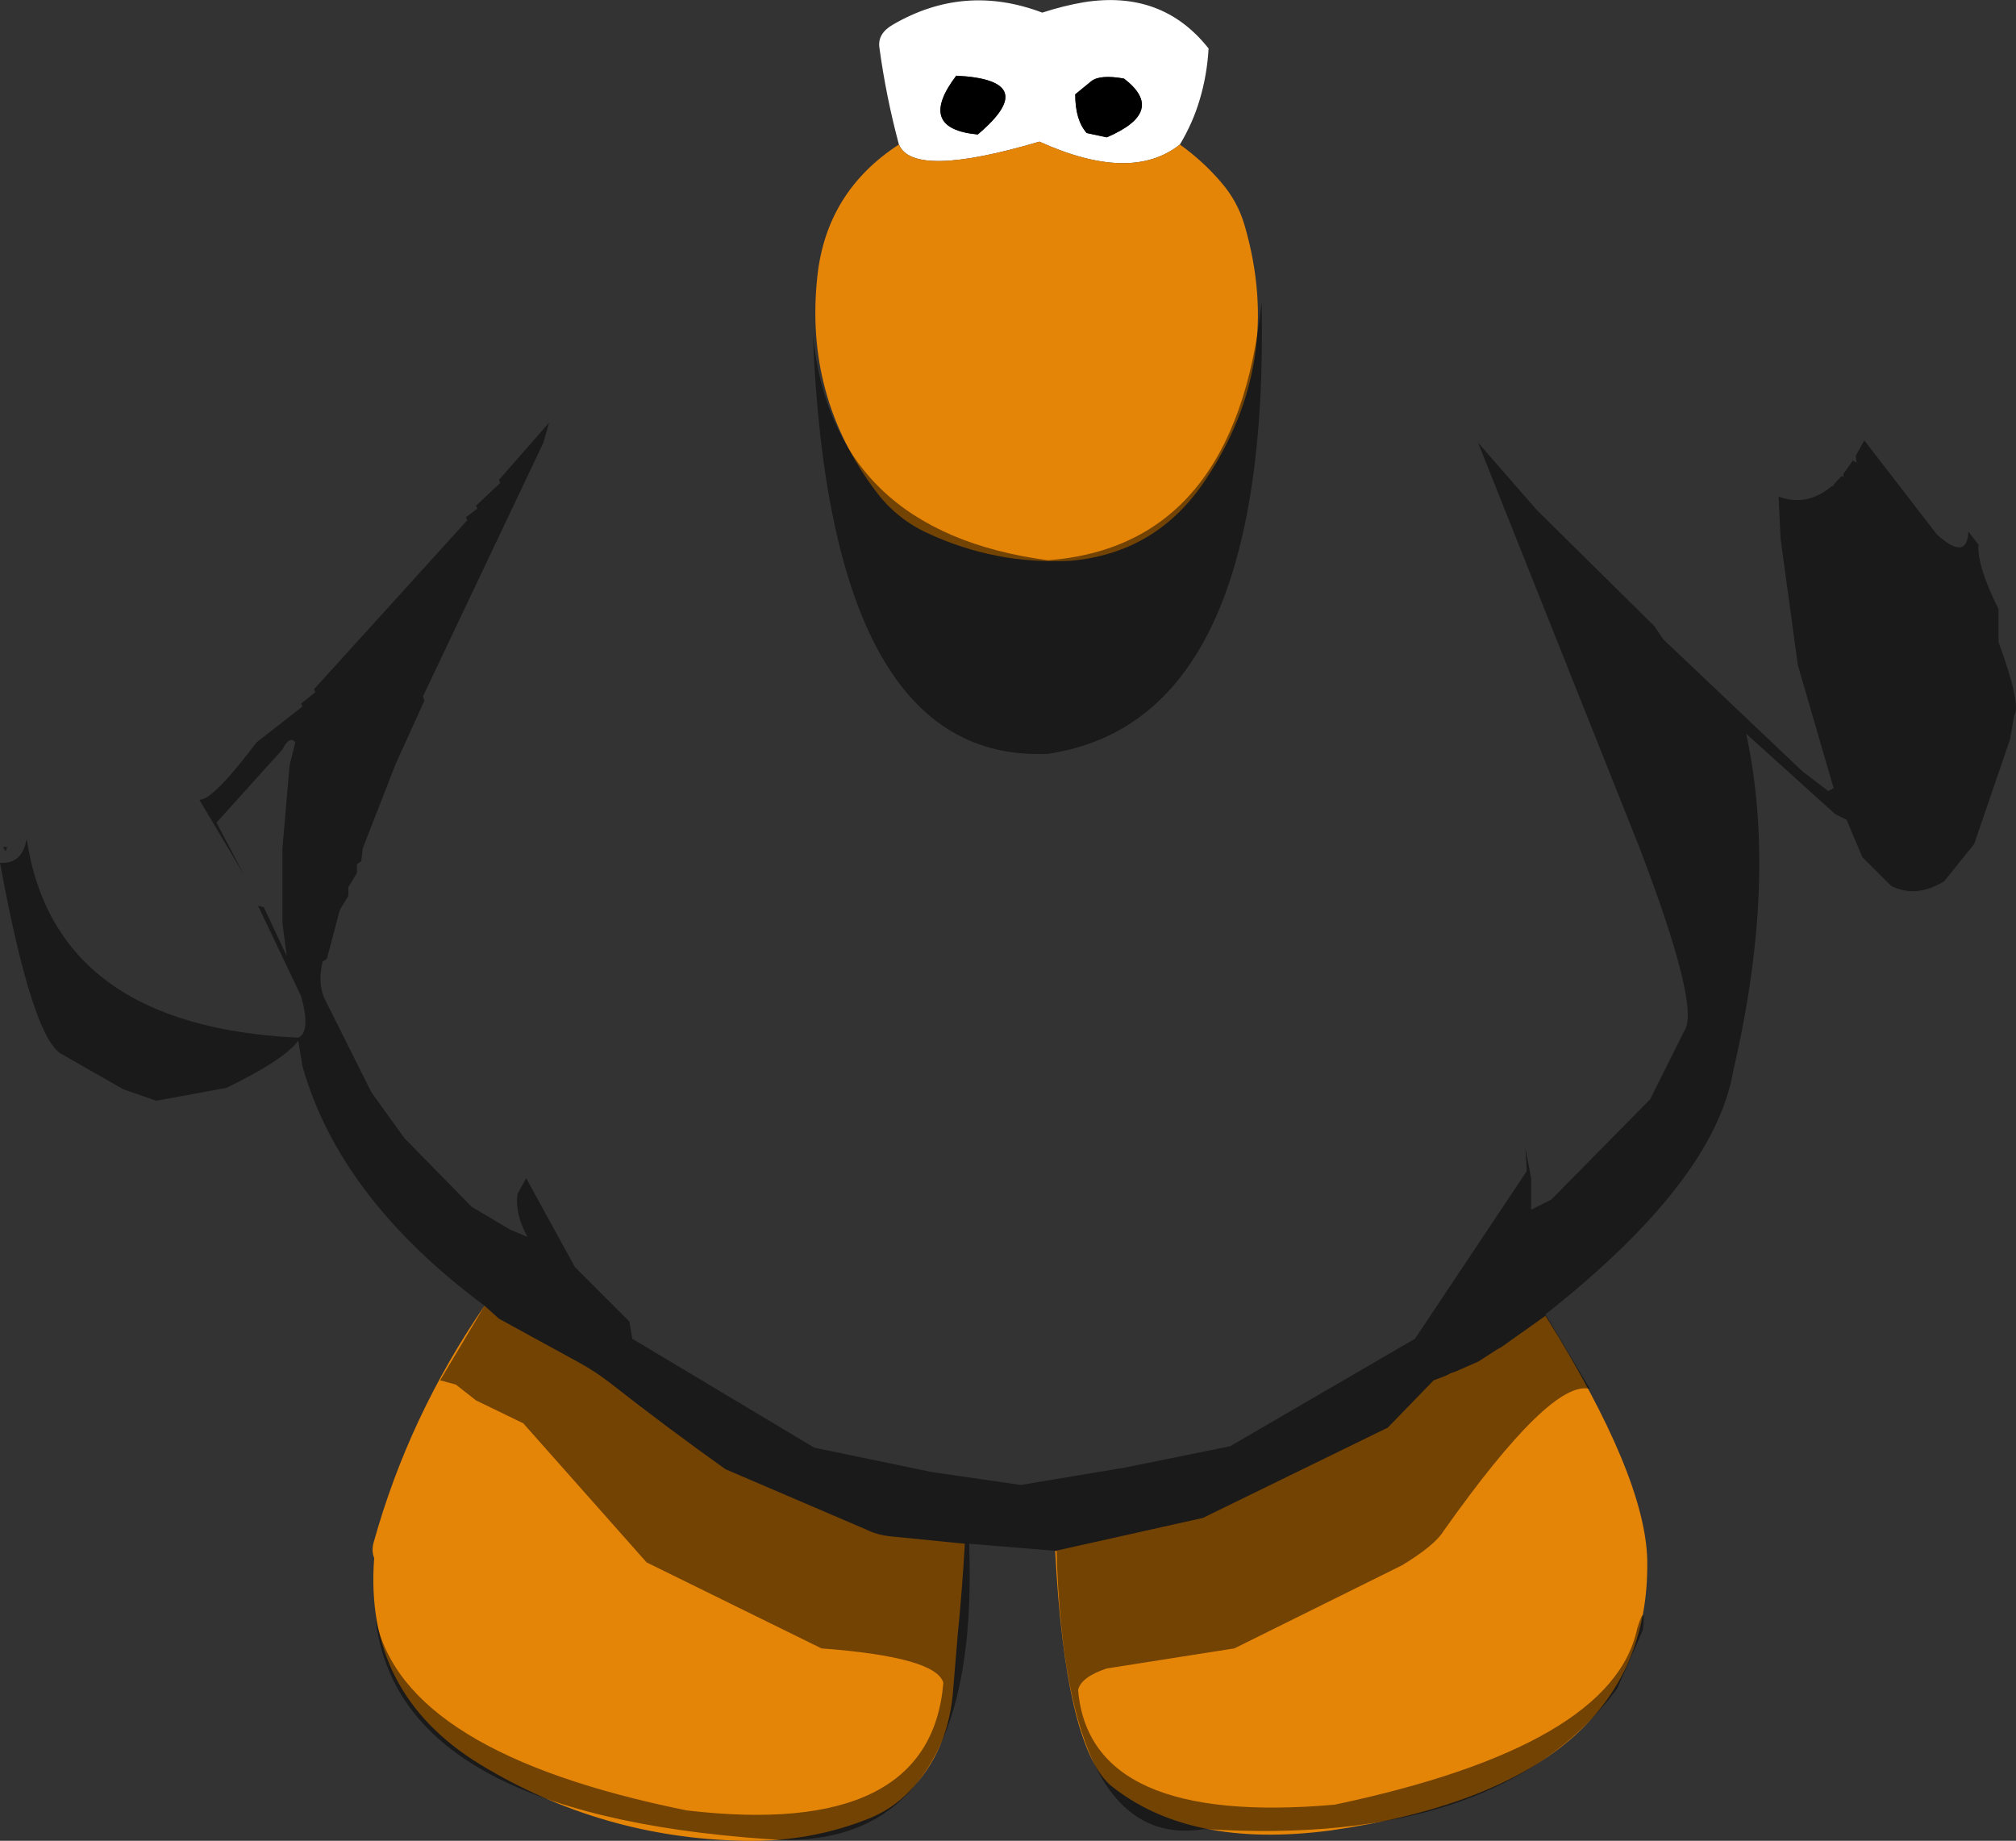 <?xml version="1.0" encoding="UTF-8" standalone="no"?>
<svg xmlns:ffdec="https://www.free-decompiler.com/flash" xmlns:xlink="http://www.w3.org/1999/xlink" ffdec:objectType="shape" height="321.0px" width="351.55px" xmlns="http://www.w3.org/2000/svg">
  <rect width="100%" height="100%" fill="#333333" stroke="none"/>
  <g transform="matrix(1.0, 0.0, 0.0, 1.0, 176.75, 118.2)">
    <path d="M13.5 -104.0 L10.75 -101.75 Q10.75 -97.25 12.75 -95.0 L16.25 -94.25 Q26.75 -98.75 19.25 -104.5 15.0 -105.25 13.5 -104.0 M-20.0 -93.0 Q-22.25 -101.4 -23.4 -109.9 -23.75 -112.35 -21.05 -113.9 -8.6 -121.15 5.0 -116.0 8.7 -117.2 12.2 -117.8 25.9 -120.0 34.0 -109.75 33.75 -105.15 32.45 -100.8 31.25 -96.75 29.0 -93.0 20.5 -86.25 4.5 -93.5 -17.5 -87.0 -20.0 -93.0 M-6.25 -94.75 Q5.0 -104.25 -10.0 -105.0 -17.0 -95.75 -6.25 -94.75" fill="#ffffff" fill-rule="evenodd" stroke="none"/>
    <path d="M13.5 -104.0 Q15.0 -105.25 19.25 -104.5 26.75 -98.75 16.25 -94.25 L12.75 -95.0 Q10.75 -97.25 10.75 -101.75 L13.5 -104.0 M-6.25 -94.75 Q-17.0 -95.75 -10.0 -105.0 5.0 -104.25 -6.25 -94.75" fill="#000000" fill-rule="evenodd" stroke="none"/>
    <path d="M-20.0 -93.0 Q-17.5 -87.0 4.5 -93.5 20.5 -86.25 29.0 -93.0 33.05 -90.1 36.2 -86.4 39.1 -83.05 40.3 -78.85 47.2 -55.05 33.45 -34.5 24.95 -21.7 9.85 -20.4 -3.25 -19.75 -15.05 -25.25 -20.45 -27.75 -24.0 -32.5 -36.55 -49.15 -34.2 -70.2 -32.55 -84.85 -20.0 -93.0 M73.25 122.5 L75.25 121.75 76.25 121.25 77.0 121.0 81.0 119.25 84.5 117.0 85.0 116.75 92.75 111.25 Q110.25 139.25 110.5 154.0 111.0 193.0 55.25 201.0 30.5 204.25 16.75 193.0 9.0 185.75 7.25 152.25 L33.0 146.5 65.25 130.75 73.25 122.5 M-92.25 109.5 L-89.75 111.75 -75.6 119.5 Q-72.9 121.0 -70.5 122.85 -60.5 130.7 -50.25 138.0 L-25.75 148.5 Q-23.85 149.45 -21.55 149.7 L-8.5 151.0 Q-8.95 158.95 -9.75 166.95 L-10.5 176.0 Q-11.2 187.1 -18.25 194.25 -21.1 197.2 -25.05 198.85 -35.45 203.05 -47.1 202.8 -71.9 202.3 -93.0 189.5 -113.3 177.1 -111.5 153.5 -112.0 152.25 -111.6 150.8 -105.45 128.7 -92.25 109.5" fill="#e58508" fill-rule="evenodd" stroke="none"/>
    <path d="M6.0 -20.5 Q38.75 -23.0 43.25 -65.5 44.75 7.5 6.0 13.25 -32.0 15.0 -35.0 -59.75 -31.5 -25.5 6.0 -20.5 M91.25 -29.25 L111.75 -9.0 113.25 -6.75 137.5 16.25 142.05 19.75 143.0 19.25 136.75 -2.25 133.75 -24.25 133.4 -31.6 Q134.9 -31.0 136.7 -31.0 139.8 -31.0 142.65 -33.4 L143.0 -33.5 143.0 -33.7 144.4 -35.2 144.75 -35.0 144.7 -35.55 146.35 -37.9 147.0 -37.5 146.85 -38.7 146.95 -38.9 148.35 -41.4 161.0 -25.0 Q166.25 -20.25 166.5 -25.5 L168.25 -23.25 Q168.0 -19.5 171.75 -12.0 L171.75 -6.25 Q175.75 4.75 174.5 6.5 L173.75 10.75 167.5 29.0 162.25 35.5 Q157.25 38.5 153.0 36.25 L148.0 31.25 145.25 24.75 143.25 23.75 127.75 9.75 Q133.25 35.25 125.5 68.5 122.25 87.75 92.75 111.0 L100.5 124.0 Q93.75 122.25 75.0 148.75 73.5 151.25 67.75 154.75 L38.5 169.25 16.25 172.75 Q11.75 174.25 11.25 176.5 13.25 200.25 56.0 196.5 104.5 186.25 108.75 165.75 110.25 161.0 109.75 166.0 L105.25 176.25 Q84.75 204.0 33.25 200.75 9.0 204.75 7.5 152.25 L-7.75 151.0 Q-5.75 205.25 -43.0 202.5 -107.5 198.0 -111.25 164.0 -106.5 187.5 -57.0 197.5 -14.5 202.5 -12.25 175.25 -13.5 170.75 -33.5 169.25 L-64.0 154.25 -85.5 130.0 -93.75 126.0 -97.25 123.25 -100.0 122.5 -92.25 109.5 Q-117.5 90.75 -124.0 67.75 L-124.75 63.25 Q-127.0 66.5 -137.25 71.5 L-149.5 73.75 -155.25 71.75 -165.75 65.75 Q-171.0 63.5 -176.75 32.25 -172.85 32.55 -172.1 28.05 -167.25 60.75 -124.75 62.75 -122.5 61.75 -124.25 55.5 L-131.75 39.75 -130.75 40.0 -126.75 48.5 -127.5 42.75 -127.5 29.75 -126.25 15.25 -125.25 11.25 Q-126.25 10.0 -127.5 12.5 L-139.0 25.25 -134.25 34.25 -142.0 21.25 Q-139.75 21.5 -132.0 11.25 L-124.0 5.0 -124.25 4.5 -121.75 2.5 -122.0 2.0 -95.25 -27.5 -95.5 -28.0 -93.5 -29.5 -93.75 -30.0 -89.5 -34.0 -89.75 -34.5 -81.0 -44.5 -82.0 -41.0 -103.0 3.25 -102.75 4.0 -107.75 15.0 -113.5 29.75 -113.75 32.0 -114.5 32.5 -114.5 34.0 -116.0 36.5 -116.0 38.0 -117.5 40.5 -119.75 49.0 -120.5 49.5 Q-121.5 53.75 -119.75 56.75 L-112.0 72.25 -106.25 80.25 -94.5 92.25 -87.75 96.25 -84.75 97.5 Q-87.0 93.5 -86.5 90.0 L-85.0 87.25 -76.5 102.75 -67.0 112.25 -66.5 115.25 -34.75 134.25 -14.25 138.5 1.25 140.75 19.25 137.75 37.75 134.0 70.0 115.25 89.5 86.0 89.25 82.0 90.25 87.25 90.25 92.75 93.75 91.0 111.0 73.5 117.0 61.5 Q119.75 57.25 109.0 29.25 L81.0 -41.0 91.25 -29.25 M-175.75 30.25 L-176.25 29.5 -175.5 29.5 -175.75 30.25" fill="#000000" fill-opacity="0.498" fill-rule="evenodd" stroke="none"/>
  </g>
</svg>
